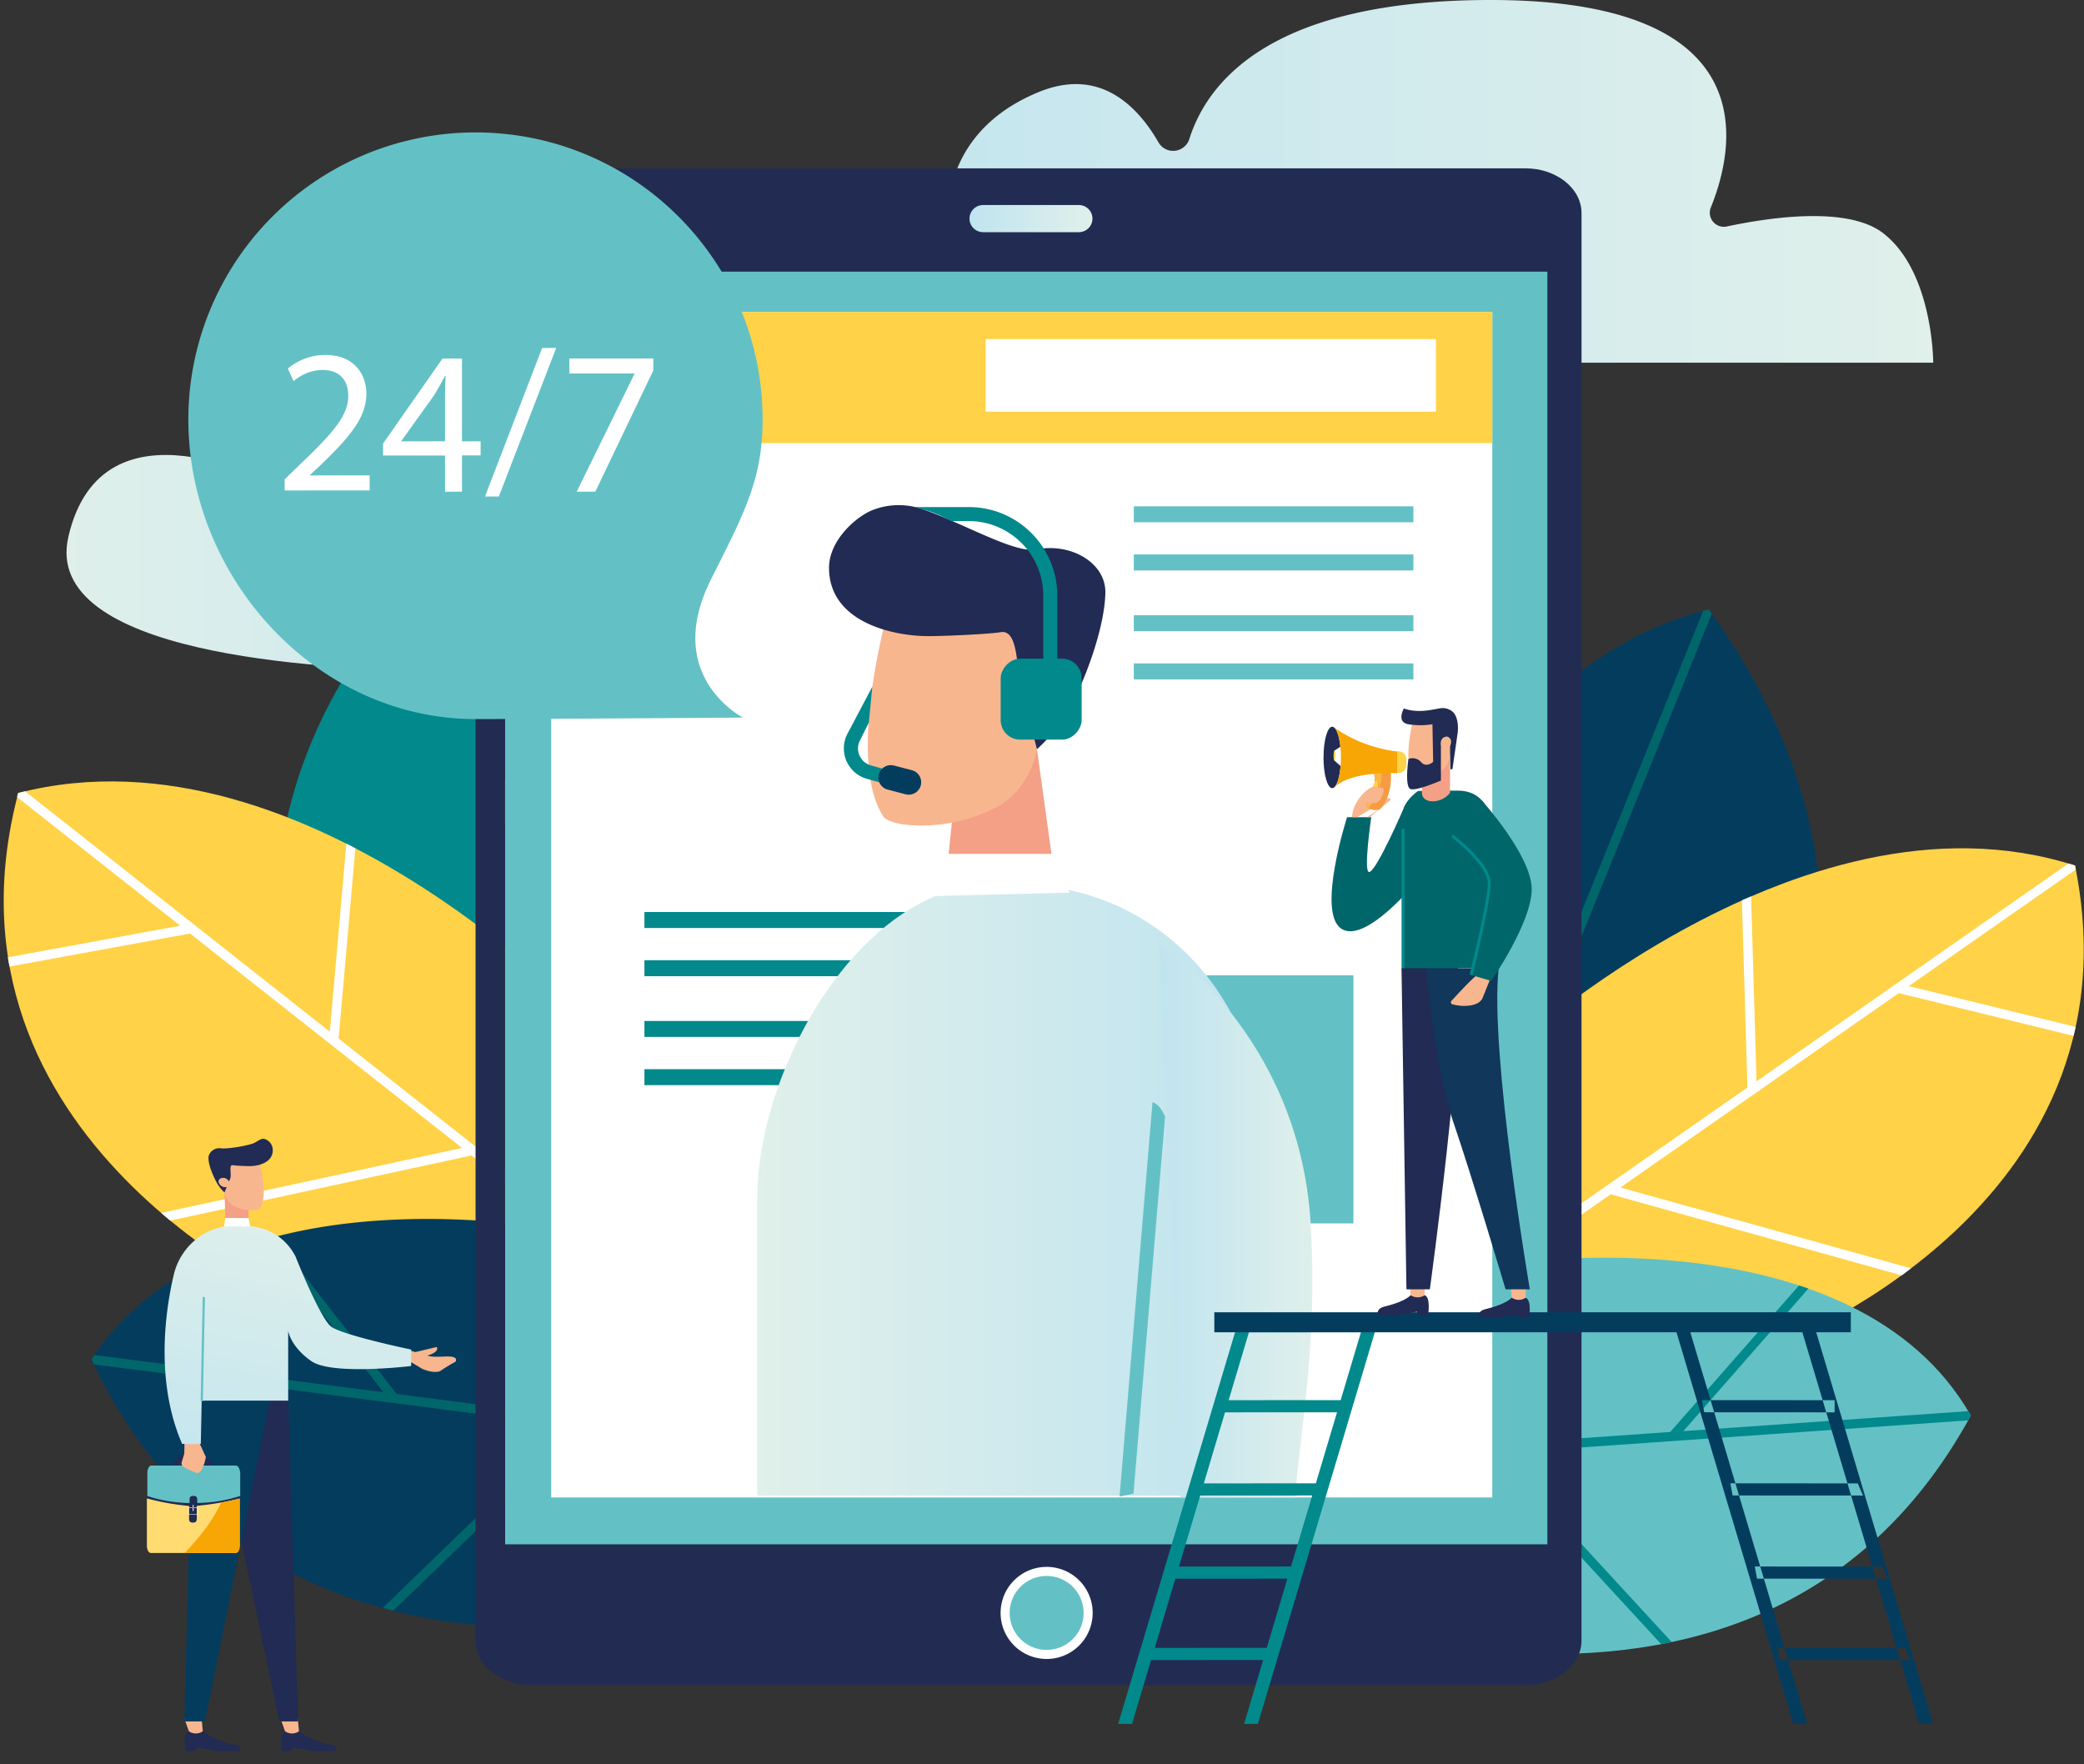 <svg xmlns="http://www.w3.org/2000/svg" width="593" height="502"><rect width="100%" height="100%" fill="#333333" stroke="none"/><defs><linearGradient id="a" x1="100.003%" x2=".001%" y1="49.989%" y2="49.989%"><stop offset="0%" stop-color="#E0F0EB"/><stop offset="100%" stop-color="#C0E4EF"/></linearGradient><linearGradient id="b" x1="0%" y1="49.995%" y2="49.995%"><stop offset="0%" stop-color="#E0F0EB"/><stop offset="100%" stop-color="#C0E4EF"/></linearGradient><linearGradient id="c" x1="-.086%" x2="99.914%" y1="50%" y2="50%"><stop offset="0%" stop-color="#E0F0EB"/><stop offset="100%" stop-color="#C0E4EF"/></linearGradient><linearGradient id="d" x1="100%" x2="0%" y1="49.997%" y2="49.997%"><stop offset="0%" stop-color="#E0F0EB"/><stop offset="100%" stop-color="#C0E4EF"/></linearGradient><linearGradient id="e" x1=".059%" x2="100.322%" y1="50%" y2="50%"><stop offset="0%" stop-color="#E0F0EB"/><stop offset="100%" stop-color="#C0E4EF"/></linearGradient><linearGradient id="f" x1="35.461%" x2="70.366%" y1="-7.981%" y2="133.25%"><stop offset="0%" stop-color="#E0F0EB"/><stop offset="100%" stop-color="#C0E4EF"/></linearGradient></defs><g fill="none"><g transform="matrix(-1 0 0 1 593 0)"><path fill="url(#a)" d="M573.55 152.78c7.67 33.34-70.94 37.62-103.33 38-8.97.1-17.93-.75-26.72-2.54-27.4-5.56-87.36-20.15-78.95-40C375.4 122.66 408 140.5 408 140.5s-4.1-19.32 51.37-32.08c55.47-12.76 55.24 29.76 55.24 29.76s49.32-27.27 58.95 14.6z"/><path fill="url(#b)" d="M42.9 103.2h320.64s17.4-22 0-36.8c-9.6-8.16-20.93-7.3-29.16-4.9-5.38 1.55-10.7-2.07-11.9-7.5-1.94-9-8-20.88-25.2-27.87-17-6.88-27.73 3.62-33.95 14.42a4.82 4.82 0 0 1-8.72-.9C249.24 22.6 230.48 0 168.84 0c-78.4 0-69.68 41.68-62.67 59a4 4 0 0 1-4.54 5.44c-12.1-2.58-34.53-5.93-44.6 2C42.9 77.5 42.9 103.2 42.9 103.2z"/><path fill="#043C5E" d="M206.77 313.12s-15.58-118-100-139.78c-87.33 121.94 32.82 207.5 32.82 207.5l67.17-67.72z"/><path fill="#00666A" d="M106.8 173.34l-.9 1.27 52.5 130L75.77 276c.1 1 .23 1.93.36 2.9l83.56 28.9 15.14 37.5 2-2-30.2-74.77 28.54-41.9c-.5-.78-1-1.58-1.54-2.37l-28.17 41.35-37.1-91.82c-.52-.15-1-.3-1.58-.44z"/><path fill="#FFD247" d="M167.68 302.88S82 220.76 2.55 246.28c-19.9 98.42 86.5 137.28 86.5 137.28L192.7 379l-25.02-76.12z"/><path fill="#FFF" d="M94.73 255.07l-1.55 52.6L4.44 245.7l-1.9.57c-.07.38-.13.75-.2 1.14l47.52 33.17-47.48 11.6c.1.47.2.9.3 1.36l.3 1.2 49.74-12.16 79.2 55.3-82.68 23 2.65 2 82.8-23.06 56.3 39.24 1.75-.08-.8-2.45-96.16-67.1 1.56-53.25c-.9-.38-1.76-.76-2.63-1.13z"/><path fill="#63C1C5" d="M163.05 359.46S65.1 345 32.2 402.78c65 119.26 221.28 45 221.28 45l-90.43-88.32z"/><path fill="#01898C" d="M32.2 402.78c.25.46.5.9.76 1.36l133.8 9.36-49.45 53.72 3 .6 49.8-54.08 52.25 3.65-2.9-2.83-101.73-7.12-36.64-41.7-2.67.9L114 407.2l-81-5.68c-.25.42-.5.83-.75 1.26h-.05zM388.94 313S384 191.75 465 155.08c109.07 107.34 3.22 214.32 3.22 214.32L388.94 313z"/><path fill="#FFF" d="M465 155.08l1.13 1.12L436.07 296l78.08-43.14c.05 1 .1 2 .13 3l-78.95 43.63-8.68 40.34-2.37-1.68 17.3-80.43-36-37.12c.38-.88.76-1.77 1.14-2.65l35.54 36.65 21.26-98.78 1.5-.73-.02-.02z"/><path fill="#FFD247" d="M423 293.1s82.33-88.73 164.8-67.47c26.14 99.05-79.9 145-79.9 145l-105.85 1.53L423 293.1z"/><path fill="#FFF" d="M494.45 240.07l4.7 53.47 86.7-68.38c.66.16 1.3.3 2 .47.1.4.2.77.3 1.16l-46.44 36.6 49.06 9c-.07.48-.16.94-.24 1.4l-.23 1.23-51.38-9.4-77.38 61 85.6 18.5c-.87.75-1.73 1.48-2.6 2.18l-85.7-18.53-55 43.34h-1.8l.68-2.53 93.93-74.08-4.78-54.14 2.58-1.3z"/><path fill="#043C5E" d="M431.1 350.46l-32.53 35.72a54 54 0 0 1 12.18 13.2l6.25 13.08a47.48 47.48 0 0 1 1.7 25 71 71 0 0 1 6.14 12.64 43.25 43.25 0 0 1 2.56 13.05c49.62 2.27 108.8-11 139.58-76.32-36.98-56.97-135.9-36.37-135.9-36.37z"/><path fill="#00666A" d="M566.94 386.78c-.27-.42-.56-.82-.84-1.23l-82.22 10.6 33.85-43.4c-.93-.27-1.85-.52-2.78-.77l-34.83 44.66-66.6 8.6 1.2 2.52 12.43-1.6 53.93 52.12 3-.8-53.56-51.76 135.7-17.5.72-1.44z"/><path fill="#63C1C5" d="M147.67 51.6h301.6v422.42h-301.6z"/><path fill="#222C53" d="M441.77 47.9H158.9c-8.76 0-15.92 5.7-15.92 12.7v406.2c0 7 7.16 12.7 15.9 12.7h282.9c8.74 0 15.9-5.7 15.9-12.7V60.6c0-7-7.16-12.7-15.9-12.7zm7.5 391.5H152.7V77.3h296.57v362.1z"/><path fill="#FFF" d="M308.28 458.93a13.1 13.1 0 1 1-13.08-13.1c7.23.02 13.08 5.87 13.08 13.1z"/><path fill="#63C1C5" d="M305.7 458.93a10.52 10.52 0 1 1-10.5-10.52c5.8.02 10.5 4.72 10.5 10.53z"/><path fill="url(#c)" d="M313.24 66.06H286a3.87 3.87 0 0 1-3.86-3.86 3.87 3.87 0 0 1 3.86-3.86h27.27a3.87 3.87 0 0 1 3.86 3.86 3.87 3.87 0 0 1-3.9 3.86z"/><path fill="#FFF" d="M168.37 88.77h267.78v337.3H168.37z"/><path fill="#63C1C5" d="M207.88 277.5h70.6v70.6h-70.6zm-17.06-133.44h79.56v4.54h-79.56zm0 13.7h79.56v4.55h-79.56zm0 17.3h79.56v4.53h-79.56zm0 13.7h79.56v4.55h-79.56z"/><path fill="#01898C" d="M330.07 259.5h79.56v4.55h-79.56zm0 13.72h79.56v4.54h-79.56zm0 17.28h79.56v4.54h-79.56zm0 13.72h79.56v4.54h-79.56z"/><path fill="#FFD247" d="M168.37 88.77h273.2v37.3h-273.2z"/><path fill="#F4A086" d="M321.65 229.13l3.2 31.42-33.67 1.33 6.75-48.7z"/><path fill="#F8B68F" d="M332 234.87c3.9-.1 7.54-.7 9.43-2.24 11.28-16.4-1.57-60.62-1.57-60.62l-18-7.57-22.9 14.28-1.3 29.64a24 24 0 0 0 10.22 20.44 46.88 46.88 0 0 0 24.12 6.1z"/><path fill="#212B53" d="M302.53 195.5c1.26-5 .6-16.46 5.67-15.63 3.7.6 16.37 1.13 20.63 1.13 10.16 0 28.27-4 28.27-19.44 0-7.73-7.5-14.4-12.24-16.37a20.57 20.57 0 0 0-14.7-.2c-11.18 3.9-26 12.54-31.94 11.35-10-2-19.9 3.84-19.75 12.3.15 9 4.87 22.62 9.3 31.26a47.6 47.6 0 0 0 10.16 13.28l4.6-17.68z"/><path fill="#F8B68F" d="M292.23 196.62c2.26-2 6.5-1.62 9.47.85 2.97 2.47 3.53 6.1 1.26 8.08-2.27 2-6.5 1.63-9.46-.84-2.96-2.46-3.5-6.08-1.27-8.08z"/><path fill="url(#d)" d="M377.53 425.58v-84.36c0-37.15-29-88.37-66.1-89.73-1.13 0-2.26-.07-3.42-.07a102 102 0 0 0-15.5 1.15c-33.77 5.2-58.24 35.07-58.24 69.24v103.76h143.27z"/><path fill="#FFF" d="M323.34 242.95H293.4l-4.75 11.02 38.54 1z"/><path fill="url(#e)" d="M257.06 426.08l6-157.48s-39.7 25.5-43 79.4c-2.06 34 2.73 56.78 4.4 78.08h32.6z"/><path fill="#63C1C5" d="M274.43 425.8l-9.38-112.22c-1.86.68-2.73 2.37-3.58 4.06l9 107.36 3.96.8z"/><rect width="23.04" height="23.04" x="285.22" y="187.41" fill="#01898C" rx="5.54"/><path fill="#01898C" d="M322.34 148.28a36.85 36.85 0 0 1 10.55-4h-15.6c-13.87.02-25.12 11.27-25.14 25.15v23.66h4v-23.67c.02-11.67 9.48-21.13 21.15-21.15h5.04zm16.77 75.34l-1.1-3.85 7.2-2a5 5 0 0 0 3.12-7.04l-2.56-5.14-1-10.23 7.17 13.57a9 9 0 0 1-5.6 12.67l-7.22 2.02z"/><path fill="#043C5E" d="M340.42 224.66l-5.1 1.34a3.55 3.55 0 0 1-4.33-2.54 3.56 3.56 0 0 1 2.54-4.32l5.1-1.32a3.55 3.55 0 0 1 4.32 2.55 3.54 3.54 0 0 1-2.54 4.3z"/><path fill="#63C1C5" d="M457.67 37.68c-45.1.02-81.67 36.6-81.67 81.7 0 16.8 5.06 26.36 14.65 45.4 13.95 27.68-9.07 39.4-9.07 39.4s60.36.42 76.13.42c45.13 0 81.7-40.1 81.7-85.22a81.7 81.7 0 0 0-81.73-81.7z"/><path fill="#01898C" d="M240.63 375.92l34.2 114.58h-3.95l-34.2-114.58zm-35.82 0L239 490.5h-3.94l-34.2-114.58zM240.47 375.92v3.16l-37.12-.02-.58-3.14zm6.34 22.48v3.46l-37.1-.02-.64-3.46zm6.57 23.67l1.5 3.46-37.12-.02-.63-3.45zm6.96 23.67l1.5 3.46-37.12-.02-.62-3.46zm6.52 23.14l1.5 3.47-37.12-.03-.63-3.46z"/><path fill="#043C5E" d="M81.08 375.92L46.88 490.5h-3.94l34.2-114.58zm35.82 0L82.7 490.5h-3.94l34.2-114.58zM115 375.92l-.58 3.14-37.12.02v-3.16zM70.96 398.4v3.46l37.1-.02.65-3.46zm-6.57 23.67l-1.5 3.46 37.1-.02.64-3.45zm-6.97 23.67l-1.5 3.46 37.12-.02.64-3.46zm-6.5 23.14l-1.5 3.47 37.1-.03.64-3.46zM247.47 379.08H66.35v-5.7h181.12z"/><path fill="#212B53" d="M191.6 368.5s1.2 1.68 6.9 3.12c1.24.32 2.6.54 2.6 2.6h-5.62l-5.73-1v1h-3.1s-.85-5.06.95-5.7h4z"/><path fill="#F8B68F" d="M191.9 364.87l-.3 3.64a3.5 3.5 0 0 1-3.78.14l-.22-.13v-3.63h4.3z"/><path fill="#212B53" d="M162.86 369.23s1.2 1.67 6.88 3.12c1.25.32 2.6.53 2.6 2.6h-5.6L161 374v1h-3.1s-.85-5.07.95-5.72l4-.05z"/><path fill="#F8B68F" d="M163.15 365.6l-.3 3.63a3.48 3.48 0 0 1-3.78.13l-.22-.13v-3.63h4.3z"/><path fill="#212B53" d="M194.2 275.52l-1.4 91.33h-6.66s-10.13-73.74-8-91.33c2.13-17.6 16.05 0 16.05 0z"/><path fill="#11375B" d="M187.15 275.5s-2.3 28.05-7.63 43.58c-5.32 15.53-14.93 47.77-14.93 47.77h-6.9s11.5-67.36 8.87-91.35h20.58z"/><path fill="#00666A" d="M193.15 229s8.2 19.12 10.28 19.12c1.67 0-.62-15.6-.62-15.6h6.88s8.63 26.75 1.76 31.64c-6.87 4.9-21.95-13.84-21.95-13.84l3.65-21.32z"/><path fill="#F8B68F" d="M168.7 277.92l2.48 6.15c1.2 2.4 5.6 2.47 8.52 1.7a.6.6 0 0 0 .28-1c-1.6-1.75-5.76-6.26-7.2-7.26l-4.08.42z"/><path fill="#00666A" d="M189.5 225.06s4.27 2.9 4.27 6.23v44.2h-25.1v-41.33s.52-9.2 9.5-9.2 11.32.1 11.32.1z"/><path fill="#01898C" d="M193.35 275.5v-39.68l.84.02v39.67z"/><path fill="#F4A086" d="M180.4 215.2v10.4a6.37 6.37 0 0 0 4.86 2.4c3.13 0 3.13-2.26 3.13-2.26v-6.7l-4.65-1.2-3.36-2.65z"/><path fill="#F8B68F" d="M188.8 221a3.87 3.87 0 0 0 2.3-.6c2.8-4.44-.38-16.38-.38-16.38l-10.1 1.8-.3 8a6.73 6.73 0 0 0 2.5 5.52 10.84 10.84 0 0 0 5.97 1.66z"/><path fill="#212B53" d="M185.38 206.07c2.27.37 4.6.37 6.87 0 3.53-.62 1.27-4.5 1.27-4.5s-2.6 1.2-7.24.5c-3.13-.46-4-1.07-6 0-2.73 1.45-2.07 6.38-2.07 6.38l1.5 10.42h.58s.13-6.2.13-8.3c.6-1 1.24-1 1.73-.73.53.28.85.83.84 1.43v10.82s6.9 3 8.64 2.42c1.76-.57.6-8.55.6-8.55a3.2 3.2 0 0 0-3.6.88c-1.54 1.73-3.43-.07-3.43-.07l.2-10.7z"/><path fill="#F8B68F" d="M208.36 232.52l-.24-1.32c-.54-2.92-3.33-6.56-6.14-7.5h-2.92l.9 6.22 4.12 2.6h4.28zm-27.07-22.95a1.77 1.77 0 0 1 1.65 1.66 1.5 1.5 0 0 1-1.14 1.88 1.74 1.74 0 0 1-1.65-1.64 1.5 1.5 0 0 1 1.14-1.9zM201.17 229.23l5.68 3.3h-3.63l-6-5s.44-.9 1.8-.15a7 7 0 0 1 2.15 1.85z"/><path fill="#00666A" d="M171.35 227.75s-14.2 15.76-14.2 25.25 11.53 26.1 11.53 26.1l5.68-1.67s-5.13-20.6-5.13-26.1 10.54-13.5 10.54-13.5"/><path fill="#01898C" d="M169.65 251.3c0 4.72 4.17 22 5.15 26l-.84.22c-1.2-5-5.15-21.57-5.15-26.2 0-5.63 10.3-13.52 10.72-13.86l.5.67c-.1.07-10.37 7.96-10.37 13.17z"/><path fill="#F59C42" d="M197.37 218.9s-1.18 6.12 2.6 11c.26.33.64.54 1.06.6a4.23 4.23 0 0 0 2-.32 1.85 1.85 0 0 0 1.2-.86.8.8 0 0 0-.1-.82c-.76-1.14-3.12-5-2.05-8.52a6.18 6.18 0 0 0-4.7-1.07z"/><path fill="#FAB746" d="M203.5 230a1.2 1.2 0 0 0 .68-.64.8.8 0 0 0-.1-.82c-.75-1.14-3.1-5-2.04-8.52a5.2 5.2 0 0 0-2.23-1c-.1 3.75.7 6.3 3.7 10.98z"/><path fill="#F59C42" d="M200.73 224c.18.87.6 1.52 1 1.45.4-.07.48-.83.3-1.7s-.6-1.53-.95-1.46c-.34.06-.53.77-.35 1.7zM200.96 222.26l.36-.08-.02.18-.24.1z"/><path fill="#E8375E" d="M201.6 225.4l.44-.08-.5-.07z"/><path fill="#FFD247" d="M201 223.9c.18.86.6 1.5.94 1.44.34-.07.48-.83.3-1.7s-.6-1.53-1-1.46c-.4.07-.4.82-.24 1.7zm-5.17-10.13h-.67a2.3 2.3 0 0 0-2.34 2.22v1.76a2.3 2.3 0 0 0 2.34 2.23h.67v-6.23z"/><path fill="#212B53" d="M216.4 215.52c0 4.83-1.12 8.74-2.48 8.74s-2.48-3.9-2.48-8.74 1.1-8.74 2.48-8.74c1.37 0 2.47 3.9 2.47 8.74z"/><path fill="#FFF" d="M211.33 212.3l1.96 1.27v2.83l-2.03 1.83-.7-3.68z"/><path fill="#F7A605" d="M211.44 215.52c0-4.06.78-7.46 1.84-8.45a40 40 0 0 1-17.84 6.76V220s13-.73 17.84 4c-1.06-1-1.84-4.42-1.84-8.48z"/><path fill="#FFD247" d="M213.55 215c0 .78-.12 1.42-.26 1.42s-.28-.64-.28-1.42c0-.78.12-1.42.27-1.42.14 0 .25.62.25 1.42z"/><path fill="#F8B68F" d="M205.2 228a6.56 6.56 0 0 1-3.17.52c-1.65 0-2.4-2-2.68-3.13-.1-.4-.2-.95.3-1.2l2.65-.37 2.9 4.17z"/><path fill="#212B53" d="M507.92 492.56s-2.47 2.3-8.12 3.73c-1.24.3-2.58-.1-2.58 1.93h6.85l5.7-1v1h3.07s.86-5-.94-5.67h-3.98z"/><path fill="#F8B68F" d="M508.27 489l-.35 3.6a3.48 3.48 0 0 0 3.77.14l.2-.13 1.28-3.6h-4.9z"/><path fill="#212B53" d="M535.3 492.56s-2.5 2.3-8.13 3.73c-1.24.3-2.58-.1-2.58 1.93h6.84l5.7-1v1h3.07s.86-5-.93-5.67h-3.98z"/><path fill="#F8B68F" d="M535.63 489l-.34 3.6a3.48 3.48 0 0 0 3.76.14l.2-.13 1.28-3.6h-4.9z"/><path fill="#212B53" d="M518.83 398.5h-7.88l-2.77 91.3h5.32l15.64-74.3z"/><path fill="#043C5E" d="M516.27 398.5l18.4 91.3h5.87l-2.4-91.3z"/><path fill="#212B53" d="M532.27 418.6l1.76-.14a3.16 3.16 0 0 1 .82-2.15 4.5 4.5 0 0 1 3.27-1.04 5 5 0 0 1 3.52 1c.4.4.64.93.65 1.5l1.75.1a3.72 3.72 0 0 0-1.1-2.74 6.55 6.55 0 0 0-4.83-1.6 6.13 6.13 0 0 0-4.58 1.6 4.77 4.77 0 0 0-1.27 3.47zm18.83 19h-26.36v-16.96h26.36z"/><path fill="#FFDB71" d="M537 432.08c0 1 .5 1.15 1.1 1.15.6 0 1.1-.12 1.1-1.15v-3.6a68.2 68.2 0 0 0 12-2.14v13.38c0 1.2-.47 2.16-1.17 2.16h-24c-.7 0-1.17-1-1.17-2.16v-13.34a78.18 78.18 0 0 0 12.14 2.07v3.63z"/><path fill="#F7A605" d="M530.05 427.53a49.6 49.6 0 0 0 4.1 6.9 73.1 73.1 0 0 0 6.3 7.45H525.9c-.7 0-1.17-1-1.17-2.16v-13.34c2.48.62 3.9.9 5.32 1.15z"/><path fill="#63C1C5" d="M525.9 417h24c.7 0 1.17 1 1.17 2.17v6.5a41.36 41.36 0 0 1-12 2v-.9c0-1-.5-1.14-1.1-1.14-.6 0-1.1.1-1.1 1.15v.87a42.1 42.1 0 0 1-12.22-2v-6.5c.08-1.15.55-2.15 1.25-2.15z"/><path fill="#FFF" d="M536.6 430.52v-1.1a.47.47 0 0 1 .48-.5H539a.48.48 0 0 1 .48.5v1.1a.5.5 0 0 1-.48.48h-1.9a.48.48 0 0 1-.5-.48zm.48-1.46a.35.35 0 0 0-.34.35v1.12a.34.34 0 0 0 .34.34H539a.34.34 0 0 0 .34-.34v-1.1a.35.35 0 0 0-.34-.36h-1.92zM537.92 429.84a.1.1 0 0 0 .12.1.1.1 0 0 0 .12-.1v-1.56a.1.1 0 0 0-.12-.1.1.1 0 0 0-.12.1v1.56z"/><path fill="#F8B68F" d="M473.06 384.94a6.88 6.88 0 0 1-3.72 1.08c-2.2.18-6.86-.77-6 1.4 2.1 1.12 4.43 2.7 4.43 2.7 1.33.57 3.7 0 5.1-.66L477 387s.35-2.3.38-2.4l-.93-.4a11.1 11.1 0 0 1-3.4.74zM472.3 385.9a2.85 2.85 0 0 1-.24.27c.3.12.58.25.85.4 1.16 0 2.3.08 3.45.13-.07-.66-.17-1.6-.16-1.66l-7.47-1.77s-.6.78.76 1.63a7.77 7.77 0 0 0 2.8 1zm64.6 23.24l-2.48 5.45s.53 3 1.63 4.15c.34.35.85.45 1.3.26 1-.42 3.4-1.45 3.8-2a1.14 1.14 0 0 0 .13-1l-.72-2.4-.1-5.6-3.56 1.14z"/><path fill="#F4A086" d="M522.3 343.64l-.07 7.3 6.5-.35.4-11.32z"/><path fill="#F8B68F" d="M521.23 344.32a4 4 0 0 1-2.2-.52c-2.62-3.8.37-14.1.37-14.1l4.2-1.75 5.3 3.32.3 6.88a5.57 5.57 0 0 1-2.36 4.75 10.92 10.92 0 0 1-5.6 1.42z"/><path fill="#212B53" d="M527.43 335.17c-.3-1.16.5-3.83-.67-3.63-.86.14-3.8.26-4.8.26-2.36 0-6.57-.92-6.57-4.52a3.27 3.27 0 0 1 2.2-3.16c1.08-.46 2.3.84 3.4 1.23 2.6.9 8 1.65 9.35 1.36a3.18 3.18 0 0 1 3.3 2.23c.28 2.08-1.12 5.26-2.15 7.26a11.28 11.28 0 0 1-2.36 3.08l-1.7-4.1z"/><path fill="#F8B68F" d="M530.47 335.43a1.78 1.78 0 0 0-2.2.2c-.7.57-.82 1.4-.3 1.88a1.8 1.8 0 0 0 2.2-.2c.7-.56.83-1.4.3-1.87z"/><path fill="url(#f)" d="M525.7 348.65a18.7 18.7 0 0 1 7.62 1.57 18.35 18.35 0 0 1 10.28 12.7c2.07 8.78 5.54 29.63-2.42 47.9a40.08 40.08 0 0 1-5.32 0l-.86-43.07.6 30.77H511v-19.85s-.64 4.48-6.6 8.62c-5.96 4.13-28.4 1.38-28.4 1.38V384s19.6-4.1 22.78-6.54c3.2-2.43 10.1-19.88 10.1-19.88a15.73 15.73 0 0 1 10.78-8.37 29.74 29.74 0 0 1 6.03-.55z"/><path fill="#63C1C5" d="M535.27 398.7l-.58-29.66.63-.02.58 29.67z"/><path fill="#FFF" d="M528.86 346.57l.4 2.4h-7.48l.5-2.4zM184.4 96.47h128.13v20.67H184.4z"/></g><path fill="#FFF" d="M81 139.55v-3.15l4-3.9c9.68-9.22 14.06-14.12 14.1-19.84 0-3.84-1.85-7.4-7.5-7.4a12.9 12.9 0 0 0-8.06 3.2l-1.63-3.6A16.6 16.6 0 0 1 92.65 101c8.17 0 11.6 5.6 11.6 11 0 7-5.07 12.66-13.06 20.36l-3 2.8v.1h17v4.27l-24.18.02zm45.64.36v-10.3H109v-3.4l16.92-24.2h5.54v23.56h5.3v4h-5.3v10.32l-4.82.03zm0-14.34V112.9c0-2 .06-4 .17-6h-.16c-1.17 2.23-2.1 3.86-3.15 5.6l-9.3 12.98v.1l12.44-.02zM138 141.28L154.27 99h4l-16.33 42.28zM185.9 102v3.4l-16.5 34.5h-5.3l16.44-33.52v-.12H162V102z"/></g></svg>
